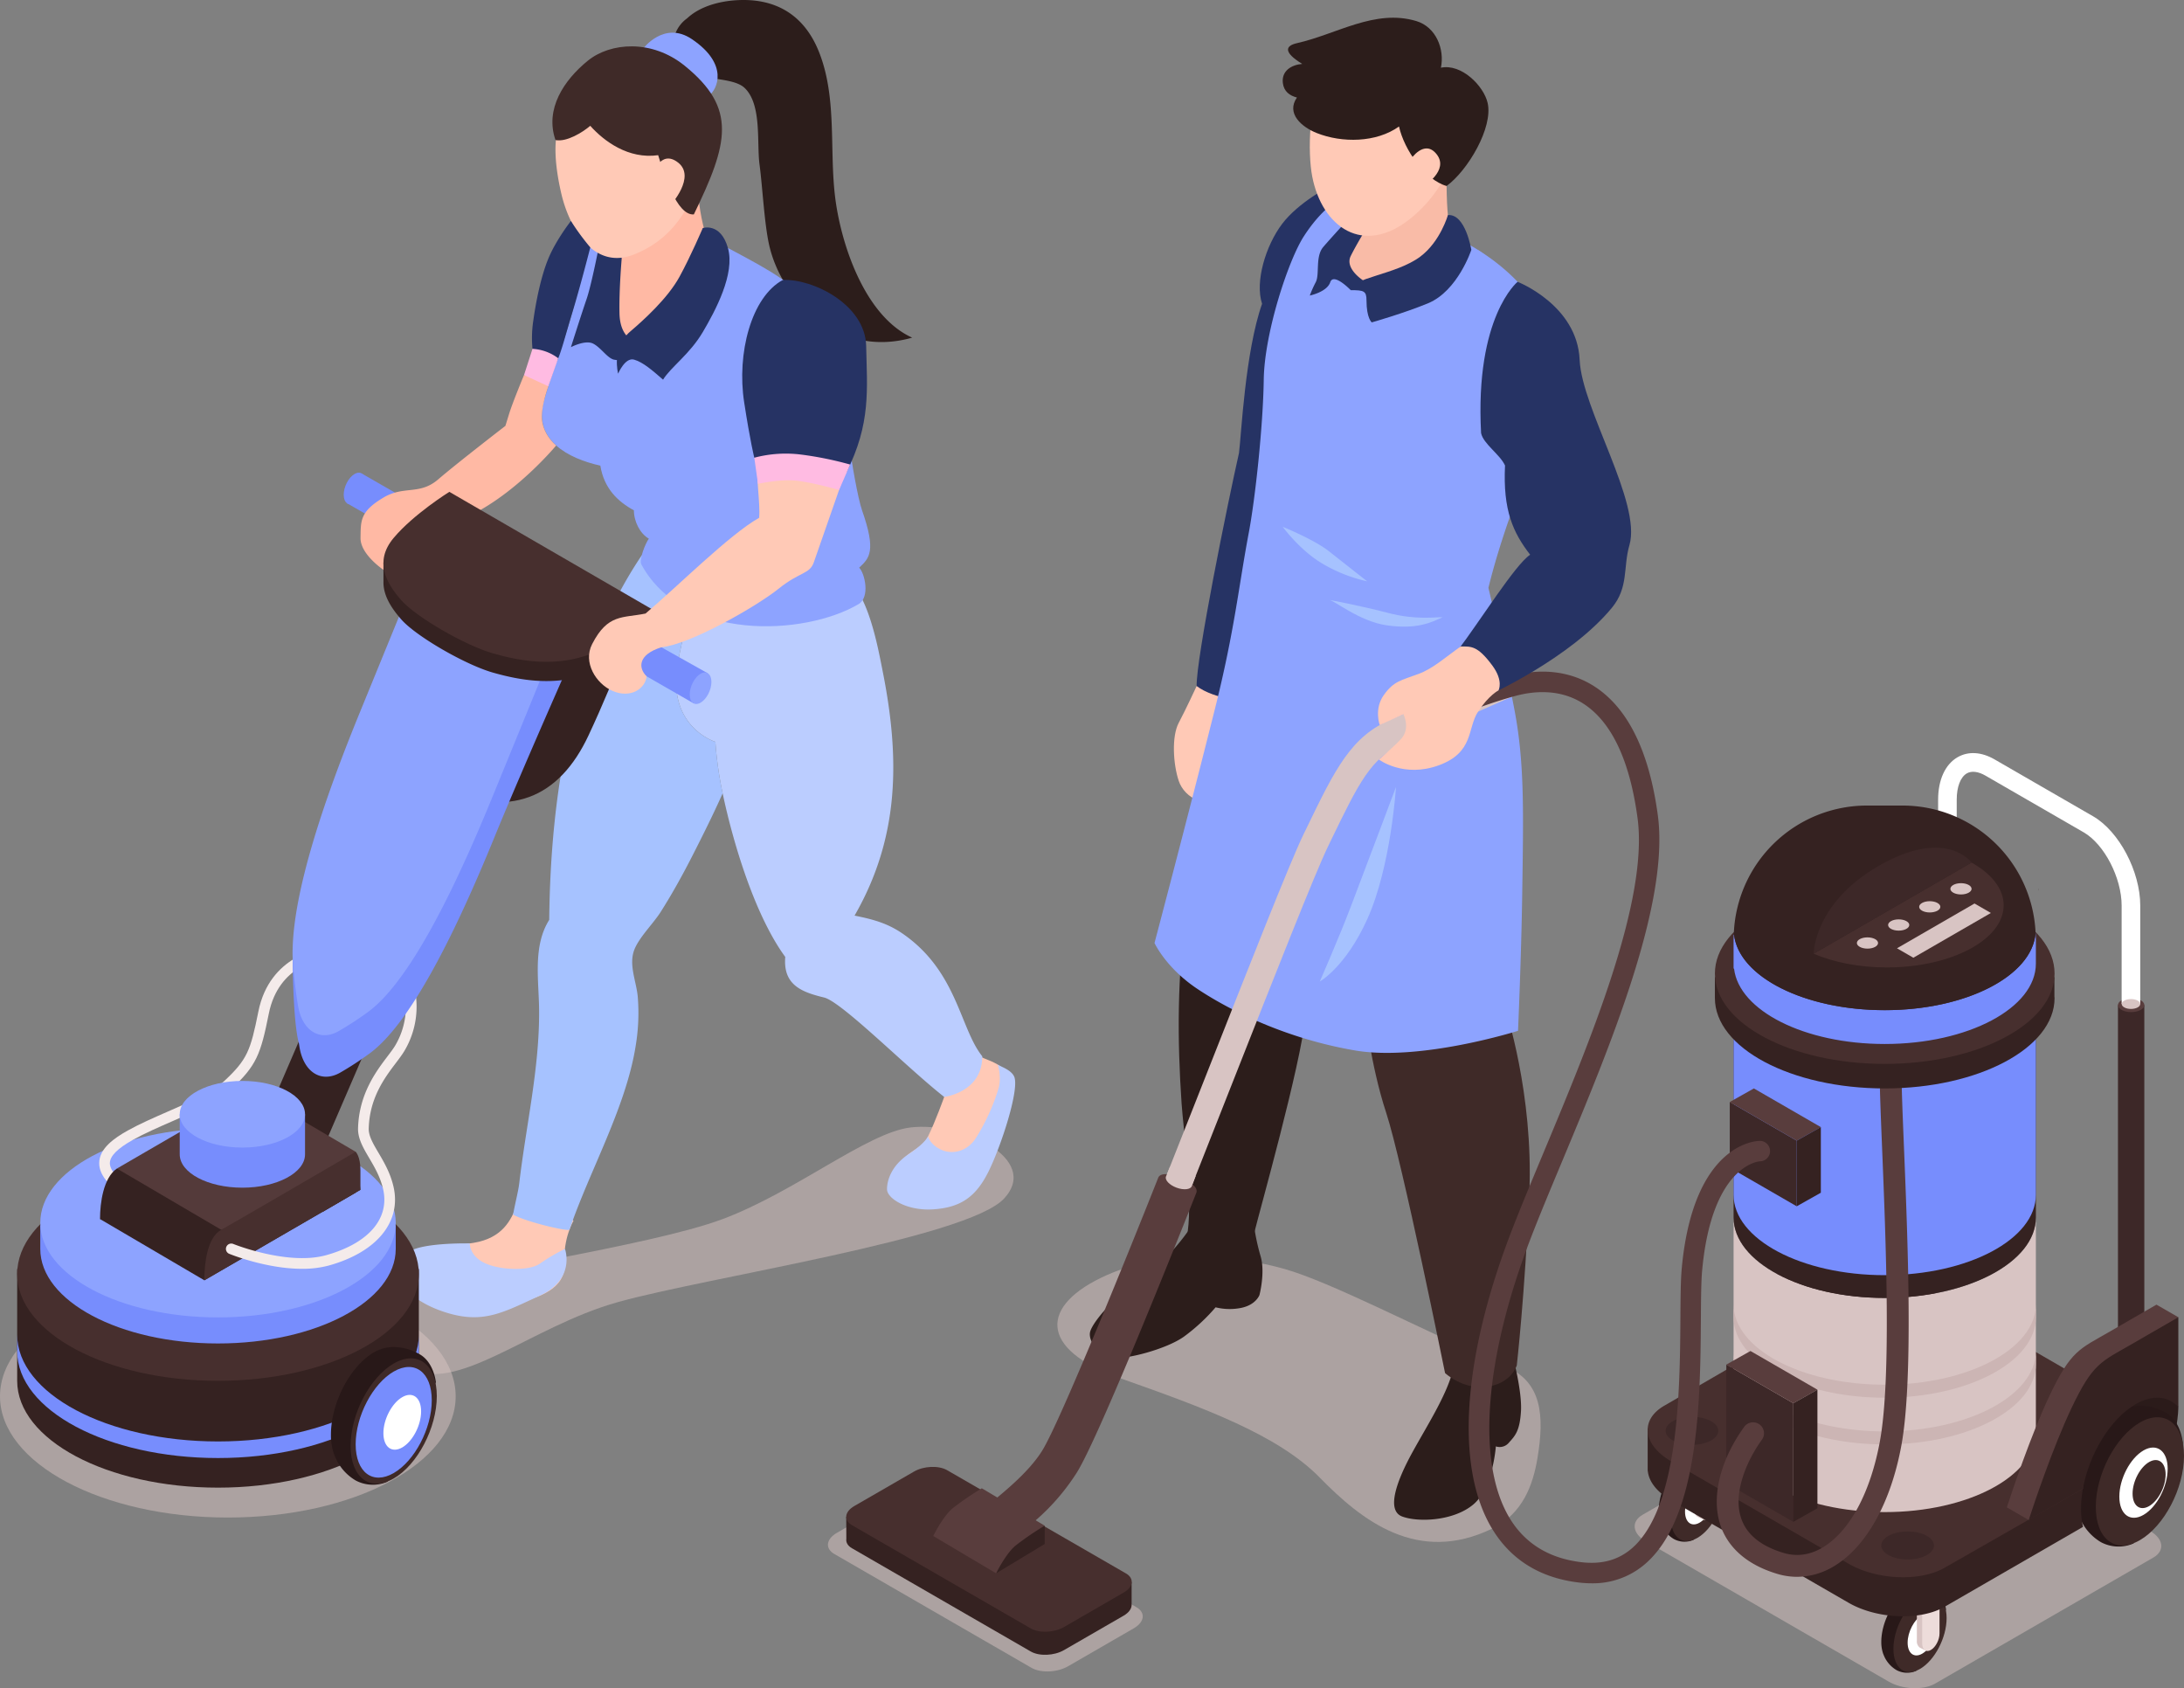 <svg xmlns="http://www.w3.org/2000/svg" width="1096.993" height="847.859" viewBox="0 0 1096.993 847.859">
  <rect x="0" y="0" width="1096.993" height="847.859" fill="#808080" stroke="none"/>
  <g id="Group_247" data-name="Group 247" transform="translate(-399.734 -56.418)">
    <path id="Path_528" data-name="Path 528" d="M449.985,173.406l99.079,57.2c4.68,2.7,12.928,2.358,18.332-.759l33.079-19.1c5.4-3.117,6-7.877,1.316-10.579l-99.088-57.2c-4.68-2.7-12.928-2.367-18.332.759L451.3,162.818C445.9,165.945,445.3,170.7,449.985,173.406Z" transform="translate(368.767 663.437)" fill="#d8c4c3" opacity="0.5"/>
    <path id="Path_529" data-name="Path 529" d="M514.178,128.939c-63.209,0-114.444,27.251-114.444,60.869s51.235,60.878,114.444,60.878,114.435-27.26,114.435-60.878S577.378,128.939,514.178,128.939Z" transform="translate(0 567.878)" fill="#d8c4c3" opacity="0.5"/>
    <path id="Path_530" data-name="Path 530" d="M688.6,120.838c-21.67,2.6-57.663,32.258-94.328,46.007s-134.9,27.454-153.74,35.5-29.565,24.037-4.963,38.784,61.39-20.072,106.064-32.576,175.666-32.028,194.06-52.074S714.349,117.756,688.6,120.838Z" transform="translate(168.443 501.82)" fill="#d8c4c3" opacity="0.5"/>
    <path id="Path_531" data-name="Path 531" d="M484.688,136.94c-33.627,14.932-34.731,37.15,6.923,51.844s79.025,28.346,100.068,49.849,49.027,43.755,86.548,25.644c15.462-7.471,20.593-22.094,22.81-35.472,3.514-21.158,2.26-37.971-15.454-45.734-43.853-19.233-88.235-42.643-111.848-49.3S514.324,123.774,484.688,136.94Z" transform="translate(470.956 559.877)" fill="#d8c4c3" opacity="0.5"/>
    <path id="Path_532" data-name="Path 532" d="M753.239,222.252l-109.631,63.3c-5.925,3.426-16.372,2.985-23.215-.963L498.38,214.146c-6.844-3.947-7.594-9.988-1.669-13.4l109.631-63.3c5.925-3.417,16.38-2.985,23.224.963l122,70.441C758.414,212.8,759.164,218.834,753.239,222.252Z" transform="translate(728.088 616.419)" fill="#d8c4c3" opacity="0.5"/>
    <path id="Path_533" data-name="Path 533" d="M558.064,225.99c-24.046-10.853-35.993-47.579-38.775-71.2-2.817-23.922,1.069-49.769-8.16-72.614-7.232-17.9-21.123-26.571-40.4-25.7-9.458.424-19.339,3.17-25.7,9.148a16.613,16.613,0,0,0-6.8,16.045c0,.247-.035.477-.035.733a.266.266,0,0,0,.256.238,15.329,15.329,0,0,0,.415,1.846,16.412,16.412,0,0,0,3.8,5.81c.239.238.468.486.733.706,3.355,3.135,7.824,5.184,11.912,4.309,7.153,1.236,14.871,1.766,18.562,5.245,8.786,8.3,6.049,27.516,7.524,38.536,1.457,10.853,2.419,29.794,4.848,40.47C492.559,207.3,520.932,236.586,558.064,225.99Z" transform="translate(299.843)" fill="#2c1d1b"/>
    <path id="Path_534" data-name="Path 534" d="M436.313,66.332s10.473-14.253,24.478-4.839c18.562,12.478,13.131,25.229,8.345,28.6S436.313,66.332,436.313,66.332Z" transform="translate(286.433 14.562)" fill="#8da3ff"/>
    <path id="Path_535" data-name="Path 535" d="M467.511,120.978l8.548,18.447s-4.424,12.4-8.089,19.763-9.952,6.234-15.453,15.5.627,15.047,17.75,15.683,20.8-7.965,26.068-19.189,13.246-25.653,13.37-34.96c.185-14.632-12.389-14.173-19.719-19.215C485.278,113.773,467.511,120.978,467.511,120.978Z" transform="translate(397.937 467.894)" fill="#ffc9b6"/>
    <path id="Path_536" data-name="Path 536" d="M478.077,128.471c-2.834,7.144-7.055,16.16-21.529,18.562-18.553,3.064-22.686.044-30.881,5.5s3.3,15.851,12.328,22.288c13.246,9.431,28.558,4.954,38.3,2.782,13.025-2.905,26.474-7.3,25.8-20.178s4.557-21.485,4.557-21.485S482.836,116.452,478.077,128.471Z" transform="translate(181.143 533.554)" fill="#ffc9b6"/>
    <path id="Path_537" data-name="Path 537" d="M457.821,127.153s-.186,6.111,7.329,9.775,22.527,4.283,27.993.309a92.353,92.353,0,0,1,12.5-7.329s5.563,15.206-12.636,23.5S464.885,167.641,446.377,162s-30.315-17.714-20.231-29.618C431.109,126.526,457.821,127.153,457.821,127.153Z" transform="translate(177.865 553.742)" fill="#bbcdff"/>
    <path id="Path_538" data-name="Path 538" d="M551.937,271.262c-7.568-5.21-14.924-7.188-24.1-9.025,22.668-39.42,22.88-79.033,14.005-123.319-2.455-12.266-7.541-40.877-20.178-47.588-5.087-2.7-64.64-.521-70.645-2.367l-.362-.106c-5.351,18.7-11.8,42.943-12.389,53.222-1.537,26.456,19.656,32.876,19.656,32.876a188.077,188.077,0,0,0,3.656,25.882c5.369,25.4,16.292,61.443,31.446,82.151-1.166,13.952,8.01,17.617,19.472,20.372,8.91,2.137,41.813,35.428,60.365,49.937.088-.044,19.118-2.252,19.118-20.407C580.707,318.85,579.444,290.168,551.937,271.262Z" transform="translate(301.131 254.022)" fill="#bbcdff"/>
    <path id="Path_539" data-name="Path 539" d="M510.883,148.8c.592-10.279,7.038-34.519,12.389-53.222-10.879-3.311-25.8-5.793-29.715-7.577-35.411,52.648-45.822,120.122-46.475,183.1-8.292,13.131-5.237,30.13-5.086,45.124.291,29.07-6.579,58.22-9.961,87.087-.477,4.036-2,9.8-3.117,15.807,6.208,3.541,26.43,8.336,28.328,7.621,9.934-29.282,28.161-61.019,33.168-91.811a100.544,100.544,0,0,0,1.139-25.22c-.707-7.762-4.654-16.027-1.731-23.6,2.411-6.252,9.528-13.14,13.237-18.986,5.722-9.034,10.915-18.385,15.78-27.913,5.184-10.146,10.482-20.761,15.356-31.649a188.077,188.077,0,0,1-3.656-25.882S509.346,175.255,510.883,148.8Z" transform="translate(228.519 247.303)" fill="#a6c2ff"/>
    <path id="Path_540" data-name="Path 540" d="M457.39,83.236c15.9-20.16,25.167-17.635,44.427-6.605,23.577,13.5,42.625,22.015,52.948,30.6,17.52,14.562,27.675,44.568,30.651,82.3.45,5.731,3.9,25.229,5.943,31.022,7.241,20.61,3.709,24-1.439,28.814,2.826,2.782,5.6,14.844-.344,18.332-27.3,16.01-87.952,18.853-109.048-19.939-1.307-2.4,2.093-10.791,3.762-12.963-4.389-2.481-7.524-8.574-7.524-14.244-8.089-4.371-15-10.985-16.849-22.421-16.213-3.656-33.671-12.76-28.4-32.311,2.57-9.537,10.579-31.269,13.626-42.254C451.164,101.789,452.851,88.994,457.39,83.236Z" transform="translate(241.365 92.154)" fill="#8da3ff"/>
    <path id="Path_541" data-name="Path 541" d="M441.614,115.028c4.442-.724,16.036-6.649,12.565-28.161-.971-6.023,26.112-22.209,26.1-21.361-.292,19.5,2.773,41.769,11.7,51.88-12.875,13.458-27.6,47.553-49.636,42.881C430.249,157.7,432.854,139.851,441.614,115.028Z" transform="translate(269.441 70.915)" fill="#ffb9a4"/>
    <path id="Path_542" data-name="Path 542" d="M446.452,70.327s-3.885,20.169-6.42,27.5-7.824,24.037-7.824,24.037,7.153-3.779,11.1-1.81,7.091,7.223,10.473,8.071a21.687,21.687,0,0,0,7.78,0l2.385-9.307S456.881,116.846,456.6,105s1.13-27.913,1.13-27.913Z" transform="translate(254.297 108.914)" fill="#263364"/>
    <path id="Path_543" data-name="Path 543" d="M477.965,69.645c-.15.344-6,14.067-11.674,24.452-6.031,11.012-18.244,21.944-24.788,27.534-9.59,8.168-6.04,21.14-6.04,21.14s3.479-8.354,8.027-7.047,9.175,5.4,14.535,10.049c3.947-6.367,13.422-12.8,19.939-23.851C484.3,111.175,494.3,92.6,490.611,79.641S477.965,69.645,477.965,69.645Z" transform="translate(274.753 101.312)" fill="#263364"/>
    <path id="Path_544" data-name="Path 544" d="M440.786,65.406c17.264-3.877,26.289-4.592,41.619,1.616A85.339,85.339,0,0,1,506.918,78.3a2.158,2.158,0,0,1,.954,1.952c-3.947,22.739-11.577,46.846-37.1,56.939-20.99,8.3-32.77-14.729-36.417-30.165C430.1,89.036,428.821,68.09,440.786,65.406Z" transform="translate(247.415 47.032)" fill="#ffc9b6"/>
    <path id="Path_545" data-name="Path 545" d="M497.565,68.763c-16.487-13.343-37.309-11.709-48.638-2.49-12.01,9.767-21.635,24.266-16.231,39.835,5.643,1.121,13.652-3.894,17.467-7.144,6.914,7.727,19.153,16.857,34.112,14.747,2.949,9.484,9.254,30.324,17.917,29.759C519.536,107.742,524.057,90.222,497.565,68.763Z" transform="translate(246.048 20.644)" fill="#3f2a28"/>
    <path id="Path_546" data-name="Path 546" d="M436.809,74.281s4.124-13.97,13.228-6.8-3.78,21.317-3.78,21.317Z" transform="translate(290.318 70.6)" fill="#ffc9b6"/>
    <path id="Path_547" data-name="Path 547" d="M470.825,152.959s-1.174,3.25-9.758,8.963-10.879,13.052-10.879,17.635,9.952,11.012,23.322,10.093,21.158-5.961,27.578-18.809,15.7-41.451,13-47.791c-1.519-3.541-7.011-5.122-8.274-6.084,0,0,2.093,6.385.326,12.151a102.858,102.858,0,0,1-11.011,24.231c-4.583,7.665-12.628,8.937-18.129,6.181S470.825,152.959,470.825,152.959Z" transform="translate(395.082 474.123)" fill="#bbcdff"/>
    <path id="Path_548" data-name="Path 548" d="M400.711,128.594v56.127c0,29.635,45.16,53.655,100.88,53.655,55.7,0,100.872-24.019,100.872-53.655V128.594Z" transform="translate(7.65 565.176)" fill="#352221"/>
    <path id="Path_549" data-name="Path 549" d="M501.591,185.978c-55.721,0-100.88-24.028-100.88-53.655v8.327c0,29.626,45.16,53.654,100.88,53.654,55.7,0,100.872-24.028,100.872-53.654v-8.327C602.463,161.949,557.294,185.978,501.591,185.978Z" transform="translate(7.65 594.377)" fill="#778dfd"/>
    <path id="Path_550" data-name="Path 550" d="M535.374,124.723s-10.464,30.253-25.1,61.487-39.331,42.625-76.685,25.882S473.225,87.008,473.225,87.008Z" transform="translate(185.077 239.535)" fill="#352221"/>
    <path id="Path_551" data-name="Path 551" d="M501.591,122.8c-55.721,0-100.88,24.028-100.88,53.663s45.16,53.654,100.88,53.654c55.7,0,100.872-24.028,100.872-53.654S557.294,122.8,501.591,122.8Z" transform="translate(7.65 519.783)" fill="#472f2e"/>
    <path id="Path_552" data-name="Path 552" d="M577.63,157.658c-9.943-20.46-44.771-35.587-86.328-35.587-41.574,0-76.4,15.127-86.345,35.587h-2.932v11.895c0,26.227,39.967,47.491,89.277,47.491s89.268-21.264,89.268-47.491V157.658Z" transform="translate(17.94 514.098)" fill="#778dfd"/>
    <path id="Path_553" data-name="Path 553" d="M491.3,120.589c-49.31,0-89.277,21.255-89.277,47.482s39.967,47.491,89.277,47.491S580.57,194.3,580.57,168.071,540.6,120.589,491.3,120.589Z" transform="translate(17.94 502.493)" fill="#8da3ff"/>
    <path id="Path_554" data-name="Path 554" d="M424.142,238.511c-12.831-7.338-18.8-13.829-18.765-20.443.035-7.409,7.674-12.628,14.332-16.345,6.022-3.364,13.228-6.508,20.2-9.555,10.985-4.786,22.341-9.74,28.249-15.277,11.595-10.844,13.219-15.224,17.167-34.934,5.713-28.593,31.658-31.56,31.914-31.587l.556,5.325c-.91.1-22.3,2.676-27.225,27.313-4.1,20.5-6.164,26.015-18.756,37.795-6.579,6.155-17.838,11.073-29.768,16.275-6.853,2.994-13.935,6.084-19.719,9.316-7.788,4.353-11.577,8.177-11.594,11.7-.018,2.994,2.764,8.16,16.072,15.763Z" transform="translate(44.187 422.48)" fill="#f4ebea"/>
    <g id="Group_230" data-name="Group 230" transform="translate(565.96 732.925)">
      <path id="Path_555" data-name="Path 555" d="M418.558,177.04c0-15.948,9.687-34.474,21.653-41.371a19.871,19.871,0,0,1,9.457-2.64,26.487,26.487,0,0,1,13.873,3.885c6.808,4.212,7.727,13.785,7.727,13.785l-24.319,49.963a18.423,18.423,0,0,1-15.886-.565,24.974,24.974,0,0,1-9.4-9.784,35.494,35.494,0,0,1-1.792-4.15A29.457,29.457,0,0,1,418.558,177.04Z" transform="translate(-418.558 -133.028)" fill="#281818"/>
      <path id="Path_556" data-name="Path 556" d="M462.973,152.644c0,15.939-9.687,34.457-21.644,41.362s-21.652-.424-21.652-16.363,9.687-34.466,21.652-41.371S462.973,136.7,462.973,152.644Z" transform="translate(-409.796 -127.98)" fill="#3f2a28"/>
      <path id="Path_557" data-name="Path 557" d="M458.192,150.907c0,14.076-8.557,30.43-19.109,36.532s-19.118-.38-19.118-14.456,8.557-30.43,19.118-36.523S458.192,136.831,458.192,150.907Z" transform="translate(-407.549 -124.142)" fill="#778dfd"/>
      <path id="Path_558" data-name="Path 558" d="M440.484,144.048c0,6.976-4.239,15.074-9.467,18.094s-9.475-.185-9.475-7.162,4.248-15.074,9.475-18.094S440.484,137.072,440.484,144.048Z" transform="translate(-395.192 -111.711)" fill="#fff"/>
    </g>
    <rect id="Rectangle_64" data-name="Rectangle 64" width="195.876" height="32.434" transform="translate(527.153 632.046) rotate(-66.675)" fill="#352221"/>
    <path id="Path_559" data-name="Path 559" d="M533.827,151.523l-75.994,44.026-52.41-30.758,76-44.026Z" transform="translate(44.547 503.871)" fill="#352221"/>
    <path id="Path_560" data-name="Path 560" d="M413.9,122.877c-6.782,4.671-8.477,17.167-8.477,25.379,8.477,0,36.5-10,36.5-10l-4.76-11.3Z" transform="translate(44.548 520.409)" fill="#352221"/>
    <path id="Path_561" data-name="Path 561" d="M526.305,149.2l-12.777,18.146-54.735,21.031-52.41-30.758L473.9,118.441Z" transform="translate(52.069 485.67)" fill="#543a3a"/>
    <path id="Path_562" data-name="Path 562" d="M434.756,121.924s2.393,2.225,2.393,9.184v9.926L418.075,152.2l5.245-16.469Z" transform="translate(143.62 512.947)" fill="#472f2e"/>
    <path id="Path_563" data-name="Path 563" d="M487.354,121.924S426.979,157.14,419.835,161.1s-8.477,17.052-8.477,25.379l78.389-45.442Z" transform="translate(91.022 512.947)" fill="#472f2e"/>
    <path id="Path_564" data-name="Path 564" d="M409.957,119.789V139.94c0,9.245,14.085,16.734,31.463,16.734s31.472-7.488,31.472-16.734V119.789Z" transform="translate(80.052 496.228)" fill="#778dfd"/>
    <path id="Path_565" data-name="Path 565" d="M441.42,117.894c-17.378,0-31.463,7.488-31.463,16.734s14.085,16.743,31.463,16.743,31.472-7.5,31.472-16.743S458.8,117.894,441.42,117.894Z" transform="translate(80.052 481.389)" fill="#8da3ff"/>
    <path id="Path_566" data-name="Path 566" d="M450.783,257.2c-17.811,0-35.587-7.135-36.523-7.515a2.678,2.678,0,1,1,2.013-4.963c.274.115,27.5,11.021,46.758,5.6,21.282-6,31.923-18.421,28.461-33.256-1.422-6.084-4.363-11.074-6.959-15.48-2.958-5.025-5.757-9.766-5.607-15.03.494-17.149,9.069-28.487,14.738-35.984,1.492-1.969,2.825-3.718,3.806-5.316a38.313,38.313,0,0,0,4.194-29.591,2.68,2.68,0,0,1,5.1-1.66,43.4,43.4,0,0,1-4.733,34.059c-1.06,1.722-2.481,3.62-4.089,5.74-5.581,7.374-13.21,17.467-13.652,32.9-.115,3.718,2.19,7.63,4.865,12.168,2.791,4.733,5.952,10.093,7.559,16.981,4.124,17.679-8.23,32.867-32.232,39.631A50.782,50.782,0,0,1,450.783,257.2Z" transform="translate(100.651 436.446)" fill="#f4ebea"/>
    <path id="Path_567" data-name="Path 567" d="M552.635,110.441A63.116,63.116,0,0,0,537.94,98.5s-1.254-.857-3.25-2.013V96.48c-9.811-6.446-23.2-10.332-23.2-10.332s-44.868,77.691-60.5,115.927c-11.895,29.1-34.616,98.31-34.616,98.31s-.141,35.287,3.161,47.2l.009.018c.1.645.2,1.333.3,1.943,2.111,12.6,10.959,18.147,20.407,12.787a162.9,162.9,0,0,0,14.526-9.449c23.03-16.557,47.4-70.7,63.032-108.934s47.208-109.031,47.208-109.031S558.825,117.585,552.635,110.441Z" transform="translate(130.331 232.801)" fill="#778dfd"/>
    <path id="Path_568" data-name="Path 568" d="M542.665,106.138a63.146,63.146,0,0,0-14.694-11.93s-8.159-5.66-16.478-7.594-23.259,2.128-23.259,2.128-22.368,54.705-38.007,92.942-36.443,94.6-33.583,127.381c.724,8.31,1.572,14.888,2.446,20.081,2.1,12.61,10.959,18.156,20.407,12.8a162.6,162.6,0,0,0,14.526-9.458c23.021-16.548,47.394-70.689,63.032-108.925s38-92.942,38-92.942S548.855,113.291,542.665,106.138Z" transform="translate(130.33 232.335)" fill="#8da3ff"/>
    <path id="Path_569" data-name="Path 569" d="M489.824,118.57,441.87,91.66l-8.247,13.789,49.189,28.275Z" transform="translate(265.37 275.965)" fill="#778dfd"/>
    <path id="Path_570" data-name="Path 570" d="M449.863,99.442c0,4.018-2.437,8.68-5.448,10.411s-5.448-.106-5.448-4.115,2.437-8.68,5.448-10.42S449.863,95.424,449.863,99.442Z" transform="translate(307.208 299.477)" fill="#8da3ff"/>
    <path id="Path_571" data-name="Path 571" d="M475.062,111.034,426.9,83.353l-7.425,14.914,48.572,27.921Z" transform="translate(154.599 210.918)" fill="#778dfd"/>
    <path id="Path_572" data-name="Path 572" d="M430.181,88.081c0,4.009-2.437,8.672-5.448,10.411s-5.448-.106-5.448-4.115,2.437-8.68,5.448-10.42S430.181,84.063,430.181,88.081Z" transform="translate(153.087 210.514)" fill="#778dfd"/>
    <path id="Path_573" data-name="Path 573" d="M502.358,77.76s-5.678,13.6-7.515,19.56l-1.837,5.961s-24.249,18.685-33.706,26.827-17.175,3-27.542,9.175c-11.948,7.109-11.365,11.8-11.515,20.231s11.895,16.319,11.895,16.319,30.236-21.485,42.3-27.172c24.072-11.356,44.073-35.543,44.073-35.543s-7.559-5.934-7.17-15.348c.265-6.358,3.25-14.367,3.25-14.367A14.072,14.072,0,0,0,502.358,77.76Z" transform="translate(160.58 167.029)" fill="#ffb9a4"/>
    <path id="Path_574" data-name="Path 574" d="M549.283,139.069l.177,1.333L507.894,116.33,454.646,85.485S436.7,96.664,426.653,108.656A24.673,24.673,0,0,0,424.6,111.5l-3.046-.256V121.2c0,.23-.009.459,0,.68v.1h.009c.265,6.755,4.495,12.893,9.043,18.041,7.409,8.371,31.993,22.606,45.883,26.571s31.87,7.206,50.114-.044,34.554-19.374,34.554-19.374v-9.661Z" transform="translate(170.788 227.609)" fill="#352221"/>
    <path id="Path_575" data-name="Path 575" d="M561.168,146.081l-53.257-30.845L454.663,84.391s-17.944,11.171-27.993,23.171-3.462,22.986,3.948,31.366S462.61,161.535,476.5,165.5s31.87,7.206,50.114-.044S561.168,146.081,561.168,146.081Z" transform="translate(170.771 219.042)" fill="#472f2e"/>
    <path id="Path_576" data-name="Path 576" d="M518.269,82.406c-1.634,8.857,1.139,22.6.424,30.563-14.879,8.354-40.991,34.527-57.063,48.082-11.453,2.367-18.942-.018-26.827,15.365-4.715,9.193,1.969,19.816,10.084,23.419,9.414,4.168,16.743-1.272,17.264-7.259-4.044-4.009-4.68-10.764,7.444-14.588,14.685-1.519,47.844-20.522,58.926-29.441,10.588-8.522,15.533-7.188,17.643-13.228C551.71,119.433,562.457,88.6,562.457,88.6S524.83,84.3,518.269,82.406Z" transform="translate(262.344 203.499)" fill="#ffc9b6"/>
    <path id="Path_577" data-name="Path 577" d="M462.349,72.367C446.48,80.95,439.16,109.34,442.922,133.73c3.082,20.019,5.1,27.9,5.1,27.9s25.865,3.506,46.193,7.524c12.513-24.761,10.438-42.025,10-63.607C503.8,84.667,477.317,71.642,462.349,72.367Z" transform="translate(330.583 124.659)" fill="#263364"/>
    <path id="Path_578" data-name="Path 578" d="M442.639,84.256A61.511,61.511,0,0,1,466.3,82.7a172.334,172.334,0,0,1,24.487,4.989l-5.581,12.751s-14.765-4.2-22.694-4.76-18.023,1.7-18.023,1.7Z" transform="translate(335.97 202.037)" fill="#ffbbe2"/>
    <path id="Path_579" data-name="Path 579" d="M449.552,68.986s-7.241,9.148-11.215,18.579-6.508,22.889-7.683,31.446a57.47,57.47,0,0,0-.415,14.191s10.473,5.431,12.186,6.358c2.181-4.115,4.777-14.685,7.585-23.754,4.106-13.29,9.272-33.556,9.272-33.556A119.108,119.108,0,0,1,449.552,68.986Z" transform="translate(236.954 98.413)" fill="#263364"/>
    <path id="Path_580" data-name="Path 580" d="M433.8,76.258,429.54,89.433l12.23,5.643L446.733,81A23.55,23.55,0,0,0,433.8,76.258Z" transform="translate(233.397 155.357)" fill="#ffbbe2"/>
    <g id="Group_231" data-name="Group 231" transform="translate(1463.56 557.683)">
      <path id="Path_581" data-name="Path 581" d="M520.205,113.581V299.393c0,1.943,2.967,3.515,6.613,3.515s6.623-1.572,6.623-3.515V113.581Z" transform="translate(-520.205 -110.066)" fill="#3d2828"/>
      <path id="Path_582" data-name="Path 582" d="M526.819,113.183c-3.646,0-6.613,1.572-6.613,3.515s2.967,3.523,6.613,3.523,6.623-1.581,6.623-3.523S530.475,113.183,526.819,113.183Z" transform="translate(-520.205 -113.183)" fill="#593d3d"/>
    </g>
    <path id="Path_583" data-name="Path 583" d="M602.157,225.27h9.352v-49.4c0-17.211-10.641-37.353-23.719-44.9l-49.424-28.531c-6.623-3.832-13.246-4.221-18.641-1.1-6.19,3.585-9.749,11.347-9.749,21.308v227.8h9.343v-227.8c0-6.437,1.9-11.374,5.086-13.211,2.375-1.369,5.731-.954,9.29,1.095l49.425,28.532c10.323,5.969,19.039,22.818,19.039,36.815Z" transform="translate(863.248 335.389)" fill="#fff"/>
    <path id="Path_584" data-name="Path 584" d="M525.072,113.239c-2.57,0-4.653,1.113-4.653,2.481s2.083,2.473,4.653,2.473,4.663-1.1,4.663-2.473S527.65,113.239,525.072,113.239Z" transform="translate(945.023 444.938)" fill="#d8c4c3"/>
    <path id="Path_585" data-name="Path 585" d="M556.958,144.312s0,19.286-9.166,25.008c-9.378,5.855-28.408-33.883-28.408-33.883l35.843,4.186Z" transform="translate(936.925 618.761)" fill="#2b1b1a"/>
    <g id="Group_234" data-name="Group 234" transform="translate(1344.683 853.868)">
      <g id="Group_232" data-name="Group 232">
        <path id="Path_586" data-name="Path 586" d="M506.743,173.869c0-9.837,5.979-21.264,13.361-25.52a12.251,12.251,0,0,1,5.828-1.625,16.339,16.339,0,0,1,8.557,2.4c4.2,2.6,4.769,8.495,4.769,8.495l-15,30.819a11.353,11.353,0,0,1-9.793-.353,15.333,15.333,0,0,1-5.8-6.031,21.526,21.526,0,0,1-1.1-2.561A18.213,18.213,0,0,1,506.743,173.869Z" transform="translate(-506.743 -146.724)" fill="#281818"/>
        <path id="Path_587" data-name="Path 587" d="M534.146,158.816c0,9.837-5.978,21.264-13.352,25.52s-13.361-.265-13.361-10.093,5.987-21.264,13.361-25.52S534.146,148.988,534.146,158.816Z" transform="translate(-501.34 -143.61)" fill="#3f2a28"/>
        <path id="Path_588" data-name="Path 588" d="M522.874,154.566c0,5.387-3.276,11.648-7.321,13.979s-7.312-.141-7.312-5.528,3.276-11.648,7.312-13.979S522.874,149.18,522.874,154.566Z" transform="translate(-495.013 -135.474)" fill="#fff"/>
      </g>
      <g id="Group_233" data-name="Group 233" transform="translate(17.864 1.157)">
        <path id="Path_589" data-name="Path 589" d="M517.473,146.855h-8.707v25.388a3.971,3.971,0,0,0,1.36,3.391l-.009.018,3,1.563,2.676-3.144-.759-.3a11.052,11.052,0,0,0,2.437-6.552Z" transform="translate(-508.766 -146.855)" fill="#d8c4c3"/>
        <path id="Path_590" data-name="Path 590" d="M509.069,146.855v26.757c0,3.206,1.952,4.68,4.354,3.294s4.354-5.113,4.354-8.318V146.855Z" transform="translate(-506.393 -146.855)" fill="#eddcda"/>
      </g>
    </g>
    <g id="Group_237" data-name="Group 237" transform="translate(1232.879 788.063)">
      <g id="Group_235" data-name="Group 235">
        <path id="Path_591" data-name="Path 591" d="M494.082,166.408c0-9.828,5.979-21.255,13.352-25.512a12.284,12.284,0,0,1,5.837-1.625,16.216,16.216,0,0,1,8.557,2.393c4.2,2.6,4.769,8.5,4.769,8.5l-15,30.81a11.335,11.335,0,0,1-9.793-.344A15.386,15.386,0,0,1,496,174.6a20.328,20.328,0,0,1-1.113-2.561A18.286,18.286,0,0,1,494.082,166.408Z" transform="translate(-494.082 -139.272)" fill="#281818"/>
        <path id="Path_592" data-name="Path 592" d="M521.476,151.366c0,9.837-5.979,21.255-13.352,25.511s-13.352-.256-13.352-10.093,5.979-21.255,13.352-25.512S521.476,141.528,521.476,151.366Z" transform="translate(-488.679 -136.159)" fill="#3f2a28"/>
        <path id="Path_593" data-name="Path 593" d="M510.211,147.118c0,5.387-3.276,11.639-7.312,13.979s-7.32-.15-7.32-5.537,3.276-11.639,7.32-13.97S510.211,141.731,510.211,147.118Z" transform="translate(-482.36 -128.026)" fill="#fff"/>
      </g>
      <g id="Group_236" data-name="Group 236" transform="translate(17.864 1.157)">
        <path id="Path_594" data-name="Path 594" d="M504.8,139.4h-8.7v25.379a3.947,3.947,0,0,0,1.351,3.391l-.009.026,3.011,1.563,2.676-3.144-.769-.3a11.05,11.05,0,0,0,2.438-6.561Z" transform="translate(-496.105 -139.403)" fill="#d8c4c3"/>
        <path id="Path_595" data-name="Path 595" d="M496.408,139.4V166.16c0,3.206,1.943,4.671,4.354,3.285s4.345-5.1,4.345-8.31V139.4Z" transform="translate(-493.733 -139.403)" fill="#eddcda"/>
      </g>
    </g>
    <g id="Group_239" data-name="Group 239" transform="translate(1442.313 762.375)">
      <g id="Group_238" data-name="Group 238">
        <path id="Path_596" data-name="Path 596" d="M517.8,181.39c0-16.319,9.917-35.269,22.147-42.334a20.324,20.324,0,0,1,9.678-2.693,27.074,27.074,0,0,1,14.2,3.974c6.967,4.309,7.824,14.959,7.824,14.959l-24.8,50.263a18.846,18.846,0,0,1-16.248-.574,25.562,25.562,0,0,1-9.625-10.014,33.626,33.626,0,0,1-1.829-4.247A29.957,29.957,0,0,1,517.8,181.39Z" transform="translate(-517.799 -136.363)" fill="#281818"/>
        <path id="Path_597" data-name="Path 597" d="M563.247,156.432c0,16.31-9.917,35.26-22.155,42.325s-22.147-.433-22.147-16.743,9.917-35.269,22.147-42.334S563.247,140.114,563.247,156.432Z" transform="translate(-508.834 -131.204)" fill="#3f2a28"/>
        <path id="Path_598" data-name="Path 598" d="M544.558,149.383c0,8.928-5.439,19.312-12.142,23.18s-12.133-.238-12.133-9.175,5.431-19.312,12.133-23.189S544.558,140.447,544.558,149.383Z" transform="translate(-498.348 -117.708)" fill="#fff"/>
        <path id="Path_599" data-name="Path 599" d="M537.638,146.733c0,6.111-3.718,13.21-8.3,15.859s-8.3-.168-8.3-6.278,3.717-13.211,8.3-15.86S537.638,140.614,537.638,146.733Z" transform="translate(-492.452 -112.135)" fill="#3f2a28"/>
      </g>
    </g>
    <g id="Group_240" data-name="Group 240" transform="translate(1227.342 732.663)">
      <path id="Path_600" data-name="Path 600" d="M712.073,204.4l-5.1-18.571L627.247,139.8c-14.235-8.221-35.975-9.122-48.3-2l-64.083,37v-.645H493.455V195.56h.071c.495,5.157,4.442,10.482,11.718,14.685l89.1,51.447c14.244,8.221,35.984,9.122,48.312,2l69.479-40.117a40.046,40.046,0,0,1-1.015-9.184A57.167,57.167,0,0,1,712.073,204.4Z" transform="translate(-493.455 -132.998)" fill="#352221"/>
    </g>
    <path id="Path_601" data-name="Path 601" d="M620.624,128.808a34.67,34.67,0,0,0-9.829,3.594L501.773,195.558c-12.327,7.126-10.773,19.674,3.471,27.9l89.1,51.447c14.244,8.221,35.984,9.122,48.312,2l69.417-39.685c0-5.563,8.125-47.57,9.5-49.486l-101.5-58.6Z" transform="translate(733.887 566.852)" fill="#472f2e"/>
    <g id="Group_241" data-name="Group 241" transform="translate(1277.094 636.602)">
      <path id="Path_602" data-name="Path 602" d="M574.255,180.552l10.994-52.109-10.994-6.323s-7.753,4.477-23.269,13.44-19.648,9.493-30.51,32.417c-9.351,19.745-18.906,48.391-21.387,55.968l10.994,6.323Z" transform="translate(-499.089 -122.12)" fill="#593d3d"/>
      <path id="Path_603" data-name="Path 603" d="M575.5,181.268V122.836s-7.762,4.477-23.269,13.431-19.657,9.5-30.509,32.426c-9.352,19.745-18.915,48.383-21.388,55.968Z" transform="translate(-489.34 -116.513)" fill="#352221"/>
    </g>
    <g id="Group_242" data-name="Group 242" transform="translate(1270.488 549.364)">
      <path id="Path_604" data-name="Path 604" d="M574.257,166.053c-41.928,0-75.917-18.085-75.917-40.391V233.236c0,22.3,33.989,40.382,75.917,40.382s75.925-18.085,75.925-40.382V125.662C650.183,147.968,616.185,166.053,574.257,166.053Z" transform="translate(-498.341 -7.147)" fill="#d8c4c3"/>
      <path id="Path_605" data-name="Path 605" d="M498.341,220.631c0,22.306,33.989,40.391,75.917,40.391s75.925-18.085,75.925-40.391v-107.1H498.341Z" transform="translate(-498.341 -102.116)" fill="#352221"/>
      <path id="Path_606" data-name="Path 606" d="M498.341,219.338c0,22.3,33.989,40.382,75.917,40.382s75.925-18.085,75.925-40.382v-107.1H498.341Z" transform="translate(-498.341 -112.241)" fill="#778dfd"/>
    </g>
    <path id="Path_607" data-name="Path 607" d="M574.257,173.637c-41.928,0-75.917-18.085-75.917-40.382v6.526c0,22.3,33.989,40.382,75.917,40.382s75.925-18.085,75.925-40.382v-6.526C650.183,155.552,616.185,173.637,574.257,173.637Z" transform="translate(772.148 601.675)" fill="#ccb5b4"/>
    <path id="Path_608" data-name="Path 608" d="M574.257,170.981c-41.928,0-75.917-18.085-75.917-40.382v6.526c0,22.3,33.989,40.382,75.917,40.382s75.925-18.085,75.925-40.382V130.6C650.183,152.9,616.185,170.981,574.257,170.981Z" transform="translate(772.148 580.877)" fill="#ccb5b4"/>
    <path id="Path_609" data-name="Path 609" d="M566.257,170.656l33.777-33.724-10.985-6.314s-7.753,4.477-23.269,13.431-19.648,9.5-30.51,32.426c-9.352,19.745-18.906,48.383-21.388,55.968l10.994,6.323,23.269-18.032Z" transform="translate(893.85 581.025)" fill="#593d3d"/>
    <g id="Group_243" data-name="Group 243" transform="translate(1423.69 502.421)">
      <path id="Path_610" data-name="Path 610" d="M515.761,107.649c0-.247-.062-.477-.07-.724v1.448C515.7,108.126,515.761,107.9,515.761,107.649Z" transform="translate(-515.69 -106.925)" fill="#352221"/>
    </g>
    <path id="Path_611" data-name="Path 611" d="M531.755,171.468,498.123,152.05V119.093l33.632,19.418Z" transform="translate(770.441 490.78)" fill="#3d2828"/>
    <path id="Path_612" data-name="Path 612" d="M510.245,118.321l-12.122,6.816,33.632,19.418,12.122-6.816Z" transform="translate(770.441 484.736)" fill="#593d3d"/>
    <path id="Path_613" data-name="Path 613" d="M501.932,127.337v32.957l12.122-6.816V120.52Z" transform="translate(800.264 501.955)" fill="#352221"/>
    <path id="Path_614" data-name="Path 614" d="M568.836,175.018c8.7-5.016,16.425-4.071,21.449,1.431V131.333l-23.268,13.44c-15.507,8.954-19.648,9.5-30.5,32.417-9.351,19.745-18.915,48.391-21.387,55.968l27.233-15.718C545.488,200.017,556.146,182.347,568.836,175.018Z" transform="translate(903.598 586.624)" fill="#352221"/>
    <path id="Path_615" data-name="Path 615" d="M531.562,213.015,497.929,193.6V134.027l33.633,19.418Z" transform="translate(768.918 607.716)" fill="#3d2828"/>
    <path id="Path_616" data-name="Path 616" d="M510.05,133.255l-12.122,6.816,33.633,19.418,12.122-6.817Z" transform="translate(768.918 601.671)" fill="#593d3d"/>
    <path id="Path_617" data-name="Path 617" d="M501.737,142.271v59.57l12.122-6.816V135.454Z" transform="translate(798.742 618.89)" fill="#352221"/>
    <path id="Path_618" data-name="Path 618" d="M537.743,374.374a34.577,34.577,0,0,1-9.987-1.492c-18.6-5.572-25.75-16.266-28.479-24.257-4.777-13.988-.379-32.452,11.745-49.381a5.5,5.5,0,1,1,8.937,6.4c-7.771,10.844-14.562,26.9-10.288,39.428,2.755,8.071,9.9,13.882,21.238,17.281,6.791,2.04,13.528,1.051,20-2.923,13.378-8.186,23.728-27.56,28.417-53.151,5.81-31.755,2.967-101.437,1.086-147.55-.653-16.116-1.174-28.849-1.174-36.294a5.493,5.493,0,0,1,10.985,0c0,7.223.521,19.851,1.174,35.852,1.9,46.6,4.769,117.014-1.263,149.969-5.246,28.664-17.45,50.732-33.485,60.551A36.012,36.012,0,0,1,537.743,374.374Z" transform="translate(764.659 473.966)" fill="#593d3d"/>
    <path id="Path_619" data-name="Path 619" d="M667.814,152.621v-9.687h-2.306c-8.91-20-42.607-34.89-82.927-34.89s-74.009,14.888-82.928,34.89h-2.375v10.491c0,25.052,38.192,45.371,85.3,45.371s85.312-20.319,85.312-45.371C667.893,153.151,667.823,152.894,667.814,152.621Z" transform="translate(763.824 404.259)" fill="#352221"/>
    <path id="Path_620" data-name="Path 620" d="M582.581,106.648c-47.111,0-85.3,20.319-85.3,45.38s38.192,45.38,85.3,45.38,85.312-20.319,85.312-45.38S629.7,106.648,582.581,106.648Z" transform="translate(763.824 393.327)" fill="#472f2e"/>
    <g id="Group_244" data-name="Group 244" transform="translate(1270.488 460.988)">
      <path id="Path_621" data-name="Path 621" d="M574.257,148.316c-40.329,0-73.223-16.743-75.678-37.857h-.142c-.018.627-.1,1.236-.1,1.872v15.127h.239c2.455,21.114,35.349,37.857,75.678,37.857,41.927,0,75.925-18.076,75.925-40.382v-12.6c0-.971-.106-1.907-.15-2.861C648.5,131.052,615.213,148.316,574.257,148.316Z" transform="translate(-498.341 -45.563)" fill="#778dfd"/>
      <path id="Path_622" data-name="Path 622" d="M583.329,102.233H565.014a66.921,66.921,0,0,0-66.662,64.9h.142c2.455,21.114,35.349,37.857,75.678,37.857,40.956,0,74.247-17.264,75.775-38.846A66.921,66.921,0,0,0,583.329,102.233Z" transform="translate(-498.255 -102.233)" fill="#352221"/>
    </g>
    <ellipse id="Ellipse_25" data-name="Ellipse 25" cx="13.234" cy="7.04" rx="13.234" ry="7.04" transform="translate(1344.677 825.549)" fill="#3d2828"/>
    <ellipse id="Ellipse_26" data-name="Ellipse 26" cx="13.234" cy="7.04" rx="13.234" ry="7.04" transform="translate(1236.346 767.969)" fill="#3d2828"/>
    <path id="Path_623" data-name="Path 623" d="M582.212,105.475,502.9,151.261c10.058,4.309,22.818,6.888,36.735,6.888,32.417,0,58.7-13.979,58.7-31.225C598.328,118.606,592.173,111.074,582.212,105.475Z" transform="translate(807.815 384.142)" fill="#472f2e"/>
    <path id="Path_624" data-name="Path 624" d="M502.9,157.888s0-26.827,35.667-45.786c31.631-16.813,43.649,0,43.649,0Z" transform="translate(807.815 377.516)" fill="#3d2828"/>
    <path id="Path_625" data-name="Path 625" d="M510.67,109.73c-2.932,0-5.316,1.263-5.316,2.826s2.384,2.826,5.316,2.826,5.325-1.263,5.325-2.826S513.611,109.73,510.67,109.73Z" transform="translate(827.063 417.461)" fill="#d8c4c3"/>
    <path id="Path_626" data-name="Path 626" d="M512.446,108.706c-2.932,0-5.316,1.263-5.316,2.826s2.384,2.826,5.316,2.826,5.325-1.263,5.325-2.826S515.387,108.706,512.446,108.706Z" transform="translate(840.97 409.442)" fill="#d8c4c3"/>
    <path id="Path_627" data-name="Path 627" d="M514.213,107.672c-2.932,0-5.316,1.272-5.316,2.835s2.384,2.826,5.316,2.826,5.325-1.263,5.325-2.826S517.154,107.672,514.213,107.672Z" transform="translate(854.807 401.346)" fill="#d8c4c3"/>
    <path id="Path_628" data-name="Path 628" d="M515.989,106.648c-2.932,0-5.316,1.272-5.316,2.835s2.384,2.826,5.316,2.826,5.325-1.263,5.325-2.826S518.93,106.648,515.989,106.648Z" transform="translate(868.714 393.327)" fill="#d8c4c3"/>
    <path id="Path_629" data-name="Path 629" d="M554.8,112.551l-38.942,22.483-8.221-4.746L546.579,107.8Z" transform="translate(844.925 402.383)" fill="#d8c4c3"/>
    <path id="Path_630" data-name="Path 630" d="M563.977,86.017,534.862,67S519.011,75.1,510.746,86.017s-13.749,29.1-10.084,40.135c-8.539,24.284-10.429,66.079-11.585,74.91-5.722,25.317-21.529,103.079-21.273,117.084,4.654,6.393,19.277,17.935,29.194,8.124s37.212-152.707,37.212-152.707l-3.982-1.545C546.227,133.172,563.977,86.017,563.977,86.017Z" transform="translate(532.992 82.83)" fill="#263364"/>
    <path id="Path_631" data-name="Path 631" d="M477.929,95.437s-5.413,11.692-9.007,18.482-2.834,20.593,0,29.123,14.844,16.239,26.421,4.239,8.38-44.144,8.38-44.144S487.1,102.307,477.929,95.437Z" transform="translate(522.865 305.539)" fill="#ffc9b6"/>
    <path id="Path_632" data-name="Path 632" d="M516.493,86.708s-25.344,64.64-29.265,90.8-11.815,65.761-16.54,98.717-4.663,65.072-2.464,97.251c.875,12.778,5.546,46.166,3.082,64.3,2.773,11.789,30.413,13.264,33.688-.442,2.031-8.5,23.251-83.776,25.4-107.459s-3.444-40.647-3.444-40.647,34.51-73.894,46.617-102.973,3.868-65.108,3.868-65.108Z" transform="translate(525.011 237.186)" fill="#2c1d1b"/>
    <path id="Path_633" data-name="Path 633" d="M544.124,126.58a106.868,106.868,0,0,0,3.364,15.939c2.438,8.151-.557,19.516-.557,19.516s-1.766,5.007-9.307,6.49a29.356,29.356,0,0,1-12.725-.309,94.215,94.215,0,0,1-15.948,14.756c-9.033,6.393-28.973,11.356-34.395,10.535-8.751-1.333-13.44-8.159-12.769-12.557s10.985-16.584,19.437-21.865c5.5-3.426,17.987-15.021,21.732-19.047a103.824,103.824,0,0,0,10.782-14.049Z" transform="translate(485.415 544.77)" fill="#2c1d1b"/>
    <path id="Path_634" data-name="Path 634" d="M538.667,133.566s4.671,17.361,4.088,27.41-2.984,12.442-6.022,15.824a6.01,6.01,0,0,1-6.6,1.925s-1.4,20.717-11.224,29.088-27.63,9.166-35.808,6.128-2.8-17.873,5.21-32.417,18.208-30.192,20.76-43.331C528.662,135.491,538.667,133.566,538.667,133.566Z" transform="translate(620.945 604.11)" fill="#2c1d1b"/>
    <path id="Path_635" data-name="Path 635" d="M557.139,92.508s12.407,17.546,22.3,48.418c6.95,21.7,5.828,73.744,5.828,73.744s1.784,51.253-1.528,68.975-3.02,21.308-3.02,21.308,14.226,42.484,12.027,92.73-6.287,86.283-6.287,86.283-2.809,9.5-15.7,10.809c-11.762,1.2-20.337-6.95-20.337-6.95S528.863,381.452,520.881,357.2s-10.924-52.189-10.924-52.189L493.638,185.564s-32.285-21.07-15.736-74.221C488.261,78.061,557.139,92.508,557.139,92.508Z" transform="translate(575.143 258.169)" fill="#3f2a28"/>
    <path id="Path_636" data-name="Path 636" d="M615.256,119.028c-16-31.817-64.083-54.688-98.664-49.69-16.558,13.184-24.222,22.015-30.2,37.821a102.131,102.131,0,0,0-5.969,46.166c5.219,44.9-5.449,88.606-9.316,105.719,18.333,19.18,42.687,31.6,69.558,36.267,14.58,2.526,25.22-2.949,39.429-8.221a4.759,4.759,0,0,0,3.285-4.318c4.83-36.285,17.29-66.706,29.865-100.633C619.963,164,624.387,137.193,615.256,119.028Z" transform="translate(558.882 95.799)" fill="#8da3ff"/>
    <path id="Path_637" data-name="Path 637" d="M561.25,77.2A176.358,176.358,0,0,0,543.4,103.447c-7.276,13.555-9.14,29.035-9.14,29.035l46.007,24.955s16.248-28.063,27.958-42c12.76-15.189,19.931-21.246,19.931-21.246l7.992,5.766S620.989,116.914,613.7,130.4c-3.717,6.9-16.592,27.057-19.709,43.755-1.192,6.438,2.729,42.855,5.139,61.805,4.283,33.768,34,27.807,34,27.807s5.669,23.109,12.918,60.419c5.3,27.251,4.654,52.074,4.045,93.516-.468,31.631-2.1,68.481-2.1,68.481s-48.93,15.462-81.859,9.864c-40.294-6.861-69.638-24.461-79.563-31.163-15.595-10.526-21.167-22.8-21.167-22.8s15.957-60.242,30.438-117.95c9.82-39.172,11.851-61.328,16.928-88.173,3.214-17.025,7.162-53.284,7.5-76.808S532.63,99.182,540.41,87.164c10.72-16.548,20-19.516,20-19.516Z" transform="translate(514.224 87.936)" fill="#8da3ff"/>
    <path id="Path_638" data-name="Path 638" d="M486.261,77.622s3.312,21.9-4.716,29.476-8.08,23.163,7.983,28.4c19.471,6.349,33.22-7.691,45.354-17.361-5.246-11.109-7.806-11.038-7.806-42.219C527.076,50.557,486.261,77.622,486.261,77.622Z" transform="translate(599.219 67.762)" fill="#f9bba7"/>
    <path id="Path_639" data-name="Path 639" d="M591.215,199.03h0V187.373H575.726l-77.179-44.559c-4.247-2.455-11.727-2.146-16.628.689L463.7,154.02l.018-.5-15.851,1.174.053,10.994c-.256,1.766.653,3.488,2.808,4.733L540.58,222.3c4.248,2.446,11.727,2.137,16.628-.689l30-17.317C589.81,202.782,591.135,200.866,591.215,199.03Z" transform="translate(376.916 663.555)" fill="#352221"/>
    <path id="Path_640" data-name="Path 640" d="M450.733,169.106l89.851,51.88c4.248,2.446,11.727,2.137,16.628-.689l30-17.325c4.9-2.826,5.44-7.144,1.192-9.6L498.55,141.5c-4.247-2.455-11.727-2.146-16.628.689l-30,17.317C447.024,162.333,446.485,166.652,450.733,169.106Z" transform="translate(376.912 653.281)" fill="#472f2e"/>
    <path id="Path_641" data-name="Path 641" d="M463.565,531.987l-7.983-11.162c28.337-20.24,31.675-27.64,50.2-68.684,12.08-26.748,38.554-93.878,61.9-153.1,21.988-55.765,42.757-108.439,49.354-122.056l1.554-3.2c14.5-29.936,22.492-46.44,42.935-54.926,18.385-7.638,55.491-24.125,55.853-24.293l5.572,12.539c-.371.168-37.626,16.716-56.162,24.417-15.63,6.49-21.97,19.577-35.861,48.25l-1.545,3.2c-6.376,13.149-27.048,65.585-48.939,121.093C555.9,366.343,530.5,430.735,518.288,457.783,499.85,498.616,494.9,509.592,463.565,531.987Z" transform="translate(437.32 298.711)" fill="#d8c4c3"/>
    <g id="Group_245" data-name="Group 245" transform="translate(887.107 646.095)">
      <path id="Path_642" data-name="Path 642" d="M457.163,305.069c-4.3-3.7-2.473-7.718,6.1-15.091,6.614-5.7,20.4-16.1,27.754-27.878,9.086-14.526,45.168-103.9,58.3-137.112,2.093-5.281,21.229,2.278,19.136,7.568-4.9,12.4-48.259,121.694-59.986,140.459a109.558,109.558,0,0,1-30.377,31.543C474.021,307.8,464.422,311.312,457.163,305.069Z" transform="translate(-454.926 -123.195)" fill="#593d3d"/>
    </g>
    <path id="Path_643" data-name="Path 643" d="M468.138,122.779l-1.987,4.866c-.654,1.775,1.731,4.292,5.325,5.616s7.029.954,7.683-.821l1.9-5.042Z" transform="translate(519.234 519.642)" fill="#d8c4c3"/>
    <path id="Path_644" data-name="Path 644" d="M480.793,152.4v-9.21s-10.694,2.923-15.833,8.053-8.566,15.877-8.566,15.877Z" transform="translate(443.679 679.456)" fill="#352221"/>
    <g id="Group_246" data-name="Group 246" transform="translate(868.486 803.879)">
      <path id="Path_645" data-name="Path 645" d="M494.259,169.762a148.5,148.5,0,0,1,14.544-9.934l-31.569-18.765a149.362,149.362,0,0,0-14.553,9.943c-4.91,3.938-9.864,14.005-9.864,14.005L484.4,183.759S489.349,173.7,494.259,169.762Z" transform="translate(-452.817 -141.063)" fill="#593d3d"/>
    </g>
    <path id="Path_646" data-name="Path 646" d="M566.355,552.483a54.519,54.519,0,0,1-6.261-.371c-19.56-2.3-34.271-11.409-43.72-27.066C497.821,494.281,501.38,439.8,526.132,375.6c4.459-11.542,9.979-24.779,15.833-38.793,23.648-56.622,53.08-127.089,47.473-168.681-3.876-28.69-12.884-47.915-26.783-57.143-11.965-7.939-25.423-6.641-34.581-4.15-19.789,5.369-40.038,14.606-40.24,14.694a5.139,5.139,0,1,1-4.283-9.343A307.479,307.479,0,0,1,525.39,96.9c16.072-4.354,30.942-2.455,42.952,5.519,16.478,10.932,27,32.585,31.287,64.339C605.607,211.111,575.583,283,551.467,340.77c-5.828,13.952-11.338,27.119-15.728,38.528-23.269,60.322-27.207,112.819-10.552,140.432,7.718,12.8,19.869,20.248,36.117,22.165,10.314,1.2,18.686-1.139,25.564-7.206,23.472-20.734,23.86-80,24.1-115.406.071-10.2.124-19.012.68-25.026,5.881-63.253,37.848-63.977,39.208-63.977a5.139,5.139,0,1,1,0,10.279c-.15.009-24.019,1.5-28.956,54.643-.521,5.581-.574,14.182-.645,24.143-.265,39.534-.653,99.282-27.569,123.054A40.039,40.039,0,0,1,566.355,552.483Z" transform="translate(632.809 299.107)" fill="#593d3d"/>
    <path id="Path_647" data-name="Path 647" d="M543.835,111.653c-1.192-27.542-31.172-39.208-31.172-39.208s-21.493,17.449-18.332,76.013c1.174,5.448,9.51,10.685,12.019,16.239-1.086,22.589,4.035,33.7,12.627,44.815-7.568,4.98-25.414,33.689-36.32,47.968,15.921,4.557,15.639,22.491,15.639,22.491s40.85-18.456,61.726-43.8c8.539-10.358,5.563-20.284,8.822-31.5C575.042,183.3,544.895,136.21,543.835,111.653Z" transform="translate(649.333 125.499)" fill="#263364"/>
    <path id="Path_648" data-name="Path 648" d="M525.371,68.676s-3.753,13.237-13.82,20.814c-12.142,9.148-34.987,10.641-34.987,16.884,6.632,0,7.921.389,7.921,5.166,0,8.963,2.641,11.021,2.641,11.021s16.486-4.689,28.363-9.643c14.88-6.2,21.653-26.783,21.653-26.783S534.219,67.846,525.371,68.676Z" transform="translate(601.621 95.773)" fill="#263364"/>
    <path id="Path_649" data-name="Path 649" d="M494.794,68.73s-9.652,10.482-13.785,15.3-1.722,13.714-3.788,17.705a54.458,54.458,0,0,0-2.985,6.7s8.61-1.74,10.279-6.7,10.279,4,10.279,4l6.084-5s-9.184-5.881-6.084-12.151,8.265-14.544,8.265-14.544Z" transform="translate(583.392 96.408)" fill="#263364"/>
    <path id="Path_650" data-name="Path 650" d="M537.346,71.061c-12.062-13.352-43.87-18.836-55.271.724-8.583,14.721-8.937,40.921-6.614,52.966,4.892,25.282,25.644,40.329,49.548,20.9C547.811,127.126,558.16,94.082,537.346,71.061Z" transform="translate(583.393 20.351)" fill="#ffc9b6"/>
    <path id="Path_651" data-name="Path 651" d="M575.623,100.2c-1.987-8.583-13.158-19.833-23.463-17.67,1.934-9.3-2.428-20.478-12.407-23.445-20.822-6.19-39.843,6.614-59.889,11.109-5.7,1.28-7.17,4.4,2.623,10.429-5.4.459-10.446,3.462-9.722,9.59.512,4.274,3.444,6.349,7.073,7.294-5.563,8.036,2.428,14.853,9.987,17.846,12.672,5.033,29.918,4.857,41.283-3.3,2.623,11.745,13.1,26.818,23.9,29.883C565.741,134.083,578.467,112.527,575.623,100.2Z" transform="translate(571.326 7.893)" fill="#2c1d1b"/>
    <path id="Path_652" data-name="Path 652" d="M479.968,70.406s6.967-10.57,13.175-2.525-6.517,15.842-6.517,15.842Z" transform="translate(628.276 66.104)" fill="#ffc9b6"/>
    <path id="Path_653" data-name="Path 653" d="M475.32,90.532c2.649.141,15.277,10.835,29.052,12.8,15.268,2.19,22.377-1.466,28.09-4.062-3.6-.132-13.343,1.519-27.375-2.155S475.32,90.532,475.32,90.532Z" transform="translate(591.88 267.13)" fill="#a6c2ff"/>
    <path id="Path_654" data-name="Path 654" d="M519.636,93.191c-7.656,5.413-13.837,11.047-21.043,13.74-8.839,3.294-12.522,3.576-17.546,10.632s-2.058,15.083-2.058,15.083l11.9-5.422s3.567,6.835-.937,12.142c-2.516,2.958-11.347,10.605-11.347,10.605s12.354,9.369,30.085,2.879,14.208-18.6,19.692-26.942,10.244-10.641,10.244-10.641,2.729-4.7-3.126-12.583C528.025,92.626,524.881,93.191,519.636,93.191Z" transform="translate(613.767 287.907)" fill="#ffc9b6"/>
    <path id="Path_655" data-name="Path 655" d="M472.7,86.379s8.336,11.533,19.763,18.394a77.294,77.294,0,0,0,22.668,9s-11.833-9.29-19.25-15.144S472.7,86.379,472.7,86.379Z" transform="translate(571.325 234.61)" fill="#a6c2ff"/>
    <path id="Path_656" data-name="Path 656" d="M513.093,101.175s-12,32.02-22.739,60.207c-6.04,15.833-15.551,37.512-15.551,37.512s12.84-7.073,23.816-31.216C510.576,141.363,513.093,101.175,513.093,101.175Z" transform="translate(587.832 350.471)" fill="#a6c2ff"/>
  </g>
</svg>
